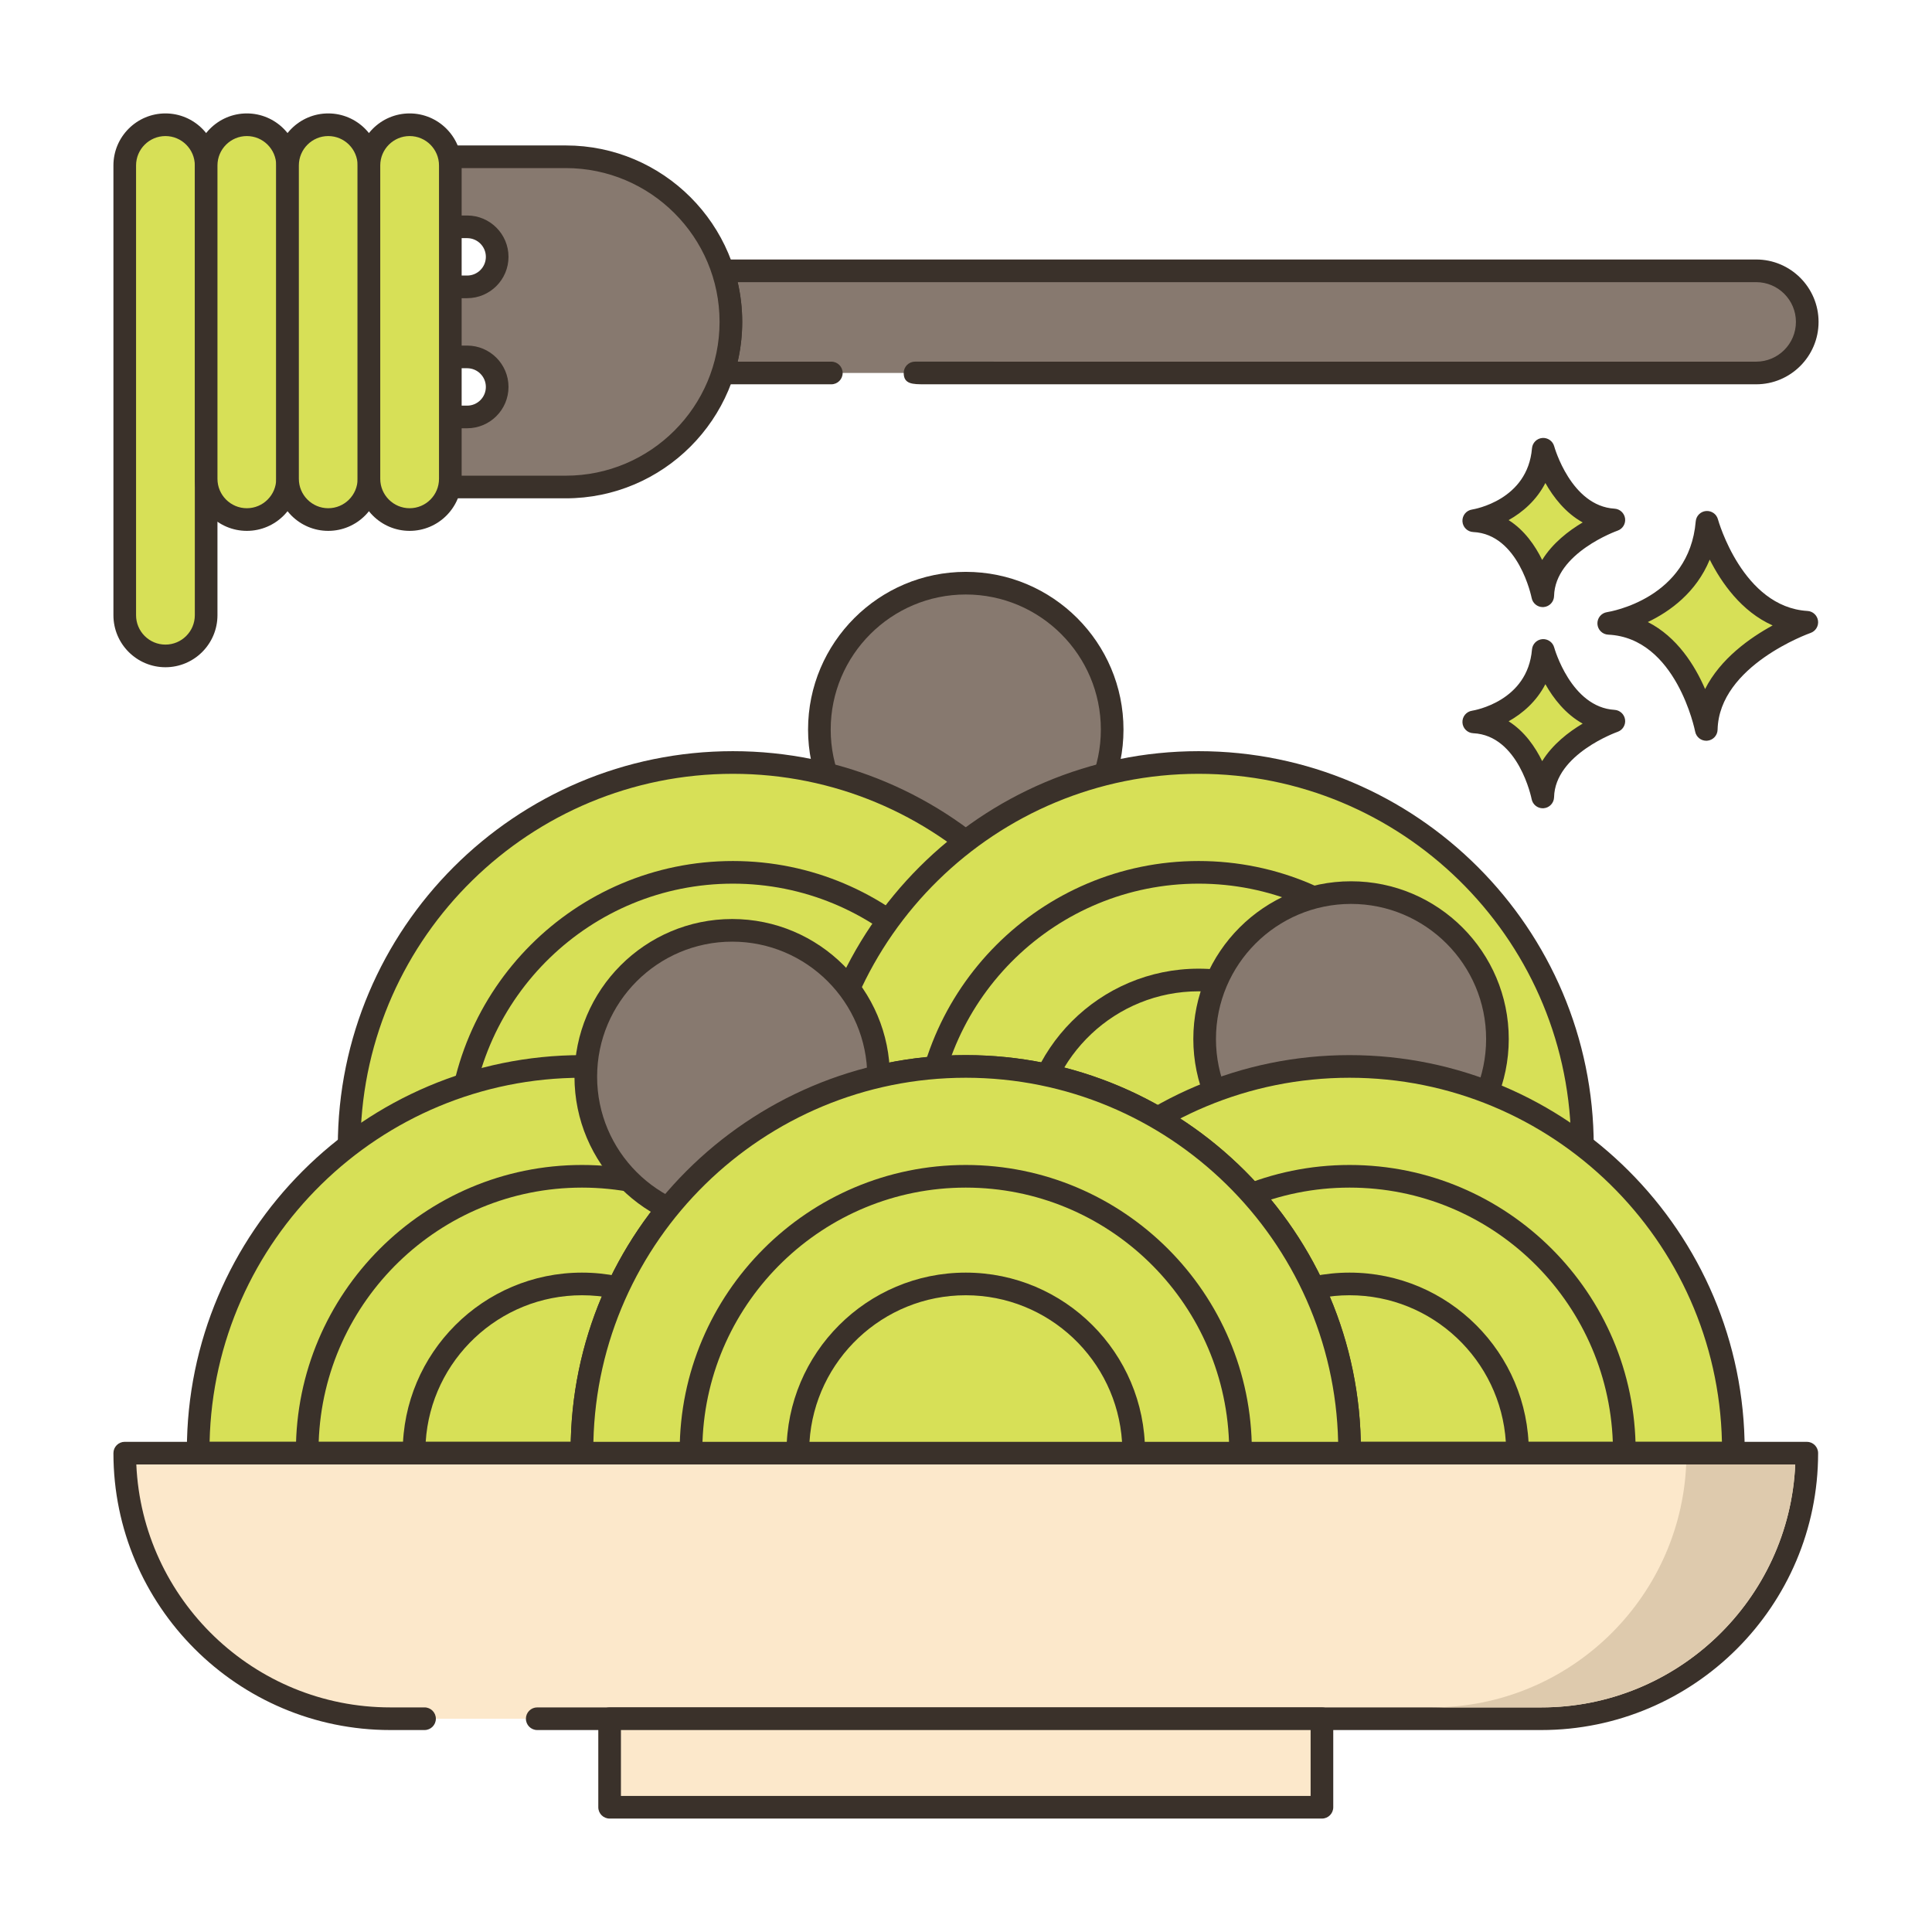 <svg id="Layer_1" enable-background="new 0 0 256 256" height="512" viewBox="0 0 256 256" width="512" xmlns="http://www.w3.org/2000/svg"><g><g><g><path d="m226.188 69.206c-.974 11.564-13.025 13.39-13.025 13.39 10.347.487 12.925 14.059 12.925 14.059.221-9.677 13.321-14.203 13.321-14.203-9.812-.586-13.221-13.246-13.221-13.246z" fill="#d7e057"/></g></g><g><g><path d="m239.5 80.955c-8.605-.514-11.832-12.024-11.863-12.14-.19-.702-.847-1.162-1.584-1.102-.725.066-1.298.642-1.359 1.367-.859 10.215-11.313 11.964-11.754 12.033-.763.115-1.313.79-1.273 1.561.04.77.657 1.384 1.428 1.421 9.027.425 11.498 12.718 11.521 12.842.138.711.76 1.217 1.473 1.217.042 0 .084-.001.126-.005.764-.064 1.357-.693 1.375-1.459.194-8.509 12.191-12.777 12.313-12.819.676-.235 1.092-.915.994-1.623-.1-.709-.683-1.25-1.397-1.293zm-13.566 10.346c-1.356-3.13-3.709-6.907-7.587-8.877 2.931-1.405 6.409-3.913 8.202-8.273 1.551 3.071 4.2 6.88 8.334 8.722-3.007 1.641-6.923 4.407-8.949 8.428z" fill="#3a312a"/></g></g><g><g><path d="m204.49 86.187c-.689 8.179-9.213 9.471-9.213 9.471 7.318.344 9.142 9.944 9.142 9.944.156-6.844 9.422-10.045 9.422-10.045-6.941-.416-9.351-9.37-9.351-9.37z" fill="#d7e057"/></g></g><g><g><path d="m213.932 94.059c-5.767-.345-7.972-8.186-7.993-8.265-.19-.702-.864-1.165-1.582-1.102-.726.065-1.3.642-1.361 1.368-.579 6.871-7.646 8.067-7.942 8.114-.763.115-1.313.79-1.273 1.561.04.77.657 1.384 1.428 1.421 6.035.284 7.724 8.643 7.739 8.725.136.712.759 1.22 1.473 1.22.041 0 .083-.002.125-.005.765-.063 1.358-.694 1.376-1.461.13-5.709 8.331-8.633 8.412-8.661.676-.234 1.093-.913.996-1.622-.1-.708-.685-1.25-1.398-1.293zm-9.585 6.795c-.924-1.886-2.34-3.947-4.447-5.28 1.855-1.041 3.697-2.63 4.871-4.917 1.057 1.874 2.654 3.955 4.941 5.224-1.85 1.101-3.989 2.741-5.365 4.973z" fill="#3a312a"/></g></g><g><g><path d="m204.49 59.529c-.689 8.179-9.213 9.471-9.213 9.471 7.318.344 9.142 9.944 9.142 9.944.156-6.845 9.422-10.045 9.422-10.045-6.941-.416-9.351-9.37-9.351-9.37z" fill="#d7e057"/></g></g><g><g><path d="m213.932 67.401c-5.767-.345-7.972-8.186-7.993-8.265-.19-.702-.864-1.163-1.582-1.102-.726.065-1.3.642-1.361 1.368-.579 6.871-7.646 8.067-7.942 8.114-.763.115-1.313.79-1.273 1.561.04.77.657 1.384 1.428 1.421 6.035.284 7.724 8.644 7.739 8.726.136.712.759 1.22 1.473 1.22.041 0 .083-.001.125-.005.765-.063 1.358-.694 1.376-1.461.13-5.71 8.331-8.634 8.412-8.662.676-.234 1.093-.913.996-1.622-.1-.708-.685-1.25-1.398-1.293zm-9.585 6.796c-.924-1.886-2.34-3.947-4.447-5.28 1.855-1.041 3.697-2.63 4.871-4.916 1.057 1.873 2.654 3.954 4.941 5.224-1.85 1.1-3.989 2.739-5.365 4.972z" fill="#3a312a"/></g></g><g><g><ellipse cx="127.97" cy="96.672" fill="#87796f" rx="19.398" ry="19.398" transform="matrix(1 -.033 .033 1 -3.125 4.283)"/></g></g><g><g><path d="m127.97 75.774c-11.523 0-20.898 9.375-20.898 20.898s9.375 20.898 20.898 20.898 20.898-9.375 20.898-20.898-9.375-20.898-20.898-20.898zm0 38.796c-9.869 0-17.898-8.029-17.898-17.898s8.029-17.898 17.898-17.898 17.898 8.029 17.898 17.898-8.029 17.898-17.898 17.898z" fill="#3a312a"/></g></g><g><g><path d="m97.116 101.033c-28.086 0-50.854 22.768-50.854 50.854 0 .13.009.257.01.386h101.688c.001-.129.01-.257.01-.386 0-28.086-22.768-50.854-50.854-50.854z" fill="#d7e057"/></g></g><g><g><path d="m97.116 99.534c-28.868 0-52.354 23.486-52.354 52.354l.01.398c.006.824.676 1.489 1.5 1.489h101.688c.824 0 1.494-.664 1.5-1.489l.01-.398c0-28.868-23.486-52.354-52.354-52.354zm-49.342 51.24c.594-26.702 22.5-48.24 49.342-48.24s48.747 21.539 49.341 48.24z" fill="#3a312a"/></g></g><g><g><path d="m97.116 115.589c-20.108 0-36.408 16.3-36.408 36.408 0 .092.006.184.007.277h72.802c.001-.093.007-.184.007-.277 0-20.107-16.3-36.408-36.408-36.408z" fill="#d7e057"/></g></g><g><g><path d="m97.116 114.089c-20.903 0-37.908 17.005-37.908 37.908l.007.292c.009.822.678 1.484 1.5 1.484h72.803c.828 0 1.502-.754 1.502-1.582l.005-.194c-.001-20.903-17.006-37.908-37.909-37.908zm-34.887 36.685c.646-18.685 16.047-33.685 34.887-33.685 18.813 0 34.197 14.96 34.882 33.685z" fill="#3a312a"/></g></g><g><g><path d="m97.116 129.854c-12.289 0-22.251 9.962-22.251 22.251 0 .057.004.113.004.169h44.494c0-.057.004-.112.004-.169 0-12.289-9.962-22.251-22.251-22.251z" fill="#d7e057"/></g></g><g><g><path d="m97.116 128.354c-13.097 0-23.751 10.655-23.751 23.751l.004.182c.007.824.677 1.487 1.5 1.487h44.494c.807 0 1.471-.717 1.501-1.523.001-.019.003-.127.003-.146 0-13.097-10.655-23.751-23.751-23.751zm-20.709 22.42c.688-10.825 9.714-19.42 20.709-19.42 10.985 0 20.003 8.58 20.706 19.42z" fill="#3a312a"/></g></g><g><g><path d="m158.824 101.033c-28.086 0-50.854 22.768-50.854 50.854 0 .13.009.257.01.386h101.689c.001-.129.01-.257.01-.386-.001-28.086-22.769-50.854-50.855-50.854z" fill="#d7e057"/></g></g><g><g><path d="m158.824 99.534c-28.868 0-52.354 23.486-52.354 52.354l.01.398c.006.824.676 1.489 1.5 1.489h101.689c.824 0 1.494-.664 1.5-1.489l.01-.398c0-28.868-23.487-52.354-52.355-52.354zm-49.342 51.24c.594-26.702 22.5-48.24 49.342-48.24s48.748 21.539 49.342 48.24z" fill="#3a312a"/></g></g><g><g><path d="m158.824 115.589c-20.108 0-36.408 16.3-36.408 36.408 0 .092.006.184.007.277h72.802c.001-.093.007-.184.007-.277 0-20.107-16.3-36.408-36.408-36.408z" fill="#d7e057"/></g></g><g><g><path d="m158.824 114.089c-20.902 0-37.908 17.005-37.908 37.908l.007.285c.004.825.675 1.492 1.5 1.492h72.803c.828 0 1.502-.754 1.502-1.582l.005-.194c-.001-20.904-17.006-37.909-37.909-37.909zm-34.887 36.685c.646-18.685 16.047-33.685 34.887-33.685 18.813 0 34.197 14.96 34.882 33.685z" fill="#3a312a"/></g></g><g><g><path d="m158.824 129.854c-12.289 0-22.251 9.962-22.251 22.251 0 .057.004.113.004.169h44.494c0-.057.004-.112.004-.169 0-12.289-9.962-22.251-22.251-22.251z" fill="#d7e057"/></g></g><g><g><path d="m158.824 128.354c-13.097 0-23.751 10.655-23.751 23.751l.004.169c0 .829.672 1.5 1.5 1.5h44.494c.809 0 1.473-.725 1.501-1.532.001-.018.003-.119.003-.137 0-13.097-10.654-23.751-23.751-23.751zm-20.709 22.42c.688-10.825 9.714-19.42 20.709-19.42 10.985 0 20.005 8.581 20.706 19.42z" fill="#3a312a"/></g></g><g><g><ellipse cx="179.019" cy="137.672" fill="#87796f" rx="19.398" ry="19.398" transform="matrix(.159 -.987 .987 .159 14.6 292.487)"/></g></g><g><g><path d="m179.019 116.774c-11.523 0-20.898 9.375-20.898 20.898s9.375 20.898 20.898 20.898c11.524 0 20.899-9.375 20.899-20.898s-9.375-20.898-20.899-20.898zm0 38.796c-9.869 0-17.898-8.029-17.898-17.898s8.029-17.898 17.898-17.898 17.899 8.029 17.899 17.898-8.029 17.898-17.899 17.898z" fill="#3a312a"/></g></g><g><g><path d="m77.116 141.308c-28.086 0-50.854 22.768-50.854 50.854 0 .13.009.257.01.386h101.688c.001-.129.01-.257.01-.386 0-28.086-22.768-50.854-50.854-50.854z" fill="#d7e057"/></g></g><g><g><path d="m77.116 139.808c-28.868 0-52.354 23.486-52.354 52.354l.01.398c.006.824.676 1.489 1.5 1.489h101.688c.824 0 1.494-.664 1.5-1.489l.01-.398c0-28.868-23.486-52.354-52.354-52.354zm-49.342 51.24c.594-26.702 22.5-48.24 49.342-48.24s48.748 21.539 49.342 48.24z" fill="#3a312a"/></g></g><g><g><path d="m77.116 155.864c-20.108 0-36.408 16.3-36.408 36.408 0 .092.006.184.007.276h72.802c.001-.092.007-.184.007-.276 0-20.108-16.3-36.408-36.408-36.408z" fill="#d7e057"/></g></g><g><g><path d="m77.116 154.364c-20.903 0-37.908 17.005-37.908 37.908l.007.292c.009.822.678 1.484 1.5 1.484h72.802c.825 0 1.498-.753 1.502-1.579l.004-.198c.001-20.902-17.004-37.907-37.907-37.907zm-34.887 36.684c.648-18.684 16.049-33.684 34.887-33.684 18.81 0 34.193 14.956 34.881 33.684z" fill="#3a312a"/></g></g><g><g><path d="m77.116 170.128c-12.289 0-22.251 9.962-22.251 22.251 0 .057.004.112.004.169h44.494c0-.057.004-.112.004-.169 0-12.289-9.962-22.251-22.251-22.251z" fill="#d7e057"/></g></g><g><g><path d="m77.116 168.628c-13.097 0-23.751 10.655-23.751 23.751l.004.182c.007.824.677 1.487 1.5 1.487h44.494c.807 0 1.471-.717 1.501-1.523.001-.019.003-.127.003-.146 0-13.096-10.655-23.751-23.751-23.751zm-20.709 22.42c.688-10.825 9.714-19.42 20.709-19.42 10.985 0 20.003 8.58 20.706 19.42z" fill="#3a312a"/></g></g><g><g><path d="m178.824 141.308c-28.086 0-50.854 22.768-50.854 50.854 0 .13.009.257.01.386h101.689c.001-.129.01-.257.01-.386-.001-28.086-22.769-50.854-50.855-50.854z" fill="#d7e057"/></g></g><g><g><path d="m178.824 139.808c-28.868 0-52.354 23.486-52.354 52.354l.01.398c.006.824.676 1.489 1.5 1.489h101.689c.824 0 1.494-.664 1.5-1.489l.01-.398c0-28.868-23.487-52.354-52.355-52.354zm-49.342 51.24c.594-26.702 22.5-48.24 49.342-48.24s48.748 21.539 49.342 48.24z" fill="#3a312a"/></g></g><g><g><path d="m178.824 155.864c-20.108 0-36.408 16.3-36.408 36.408 0 .092.006.184.007.276h72.802c.001-.092.007-.184.007-.276 0-20.108-16.3-36.408-36.408-36.408z" fill="#d7e057"/></g></g><g><g><path d="m178.824 154.364c-20.902 0-37.908 17.005-37.908 37.908l.007.292c.009.822.678 1.484 1.5 1.484h72.803c.828 0 1.502-.753 1.502-1.582l.005-.194c-.001-20.903-17.006-37.908-37.909-37.908zm-34.887 36.684c.648-18.684 16.048-33.684 34.887-33.684 18.813 0 34.197 14.959 34.882 33.684z" fill="#3a312a"/></g></g><g><g><path d="m178.824 170.128c-12.289 0-22.251 9.962-22.251 22.251 0 .057.004.112.004.169h44.494c0-.057.004-.112.004-.169 0-12.289-9.962-22.251-22.251-22.251z" fill="#d7e057"/></g></g><g><g><path d="m178.824 168.628c-13.097 0-23.751 10.655-23.751 23.751l.004.169c0 .829.672 1.5 1.5 1.5h44.494c.809 0 1.473-.725 1.501-1.532.001-.018.003-.119.003-.137 0-13.096-10.654-23.751-23.751-23.751zm-20.709 22.42c.688-10.825 9.714-19.42 20.709-19.42 10.985 0 20.005 8.581 20.706 19.42z" fill="#3a312a"/></g></g><g><g><path d="m16.53 192.548c0 19.436 15.756 35.192 35.192 35.192h152.497c19.436 0 35.192-15.756 35.192-35.192z" fill="#fce8cb"/></g></g><g><g><path d="m239.41 191.048h-222.88c-.829 0-1.5.671-1.5 1.5 0 20.232 16.46 36.692 36.692 36.692h4.531c.829 0 1.5-.671 1.5-1.5s-.671-1.5-1.5-1.5h-4.531c-18.076 0-32.872-14.307-33.659-32.192h219.814c-.787 17.885-15.583 32.192-33.658 32.192h-133.033c-.829 0-1.5.671-1.5 1.5s.671 1.5 1.5 1.5h133.032c20.231 0 36.691-16.46 36.691-36.692.001-.828-.671-1.5-1.499-1.5z" fill="#3a312a"/></g></g><g><g><path d="m80.777 227.74h94.387v11.731h-94.387z" fill="#fce8cb"/></g></g><g><g><path d="m175.163 226.24h-94.386c-.829 0-1.5.671-1.5 1.5v11.73c0 .829.671 1.5 1.5 1.5h94.386c.828 0 1.5-.671 1.5-1.5v-11.73c0-.828-.672-1.5-1.5-1.5zm-1.5 11.731h-91.386v-8.73h91.386z" fill="#3a312a"/></g></g><g><g><path d="m127.97 141.308c-28.086 0-50.854 22.768-50.854 50.854 0 .13.009.257.01.386h101.689c.001-.129.01-.257.01-.386-.001-28.086-22.769-50.854-50.855-50.854z" fill="#d7e057"/></g></g><g><g><path d="m127.97 139.808c-28.868 0-52.354 23.486-52.354 52.354l.009.392c.003.826.674 1.494 1.5 1.494h101.689c.824 0 1.494-.664 1.5-1.489l.01-.398c0-28.867-23.486-52.353-52.354-52.353zm-49.342 51.24c.594-26.702 22.5-48.24 49.342-48.24s48.748 21.539 49.341 48.24z" fill="#3a312a"/></g></g><g><g><path d="m127.97 155.864c-20.108 0-36.408 16.3-36.408 36.408 0 .092.006.184.007.276h72.802c.001-.092.007-.184.007-.276 0-20.108-16.3-36.408-36.408-36.408z" fill="#d7e057"/></g></g><g><g><path d="m127.97 154.364c-20.903 0-37.908 17.005-37.908 37.908l.007.284c.004.826.675 1.492 1.5 1.492h72.802c.822 0 1.494-.751 1.502-1.573l.005-.203c0-20.903-17.005-37.908-37.908-37.908zm-34.887 36.684c.648-18.684 16.049-33.684 34.887-33.684 18.808 0 34.189 14.951 34.88 33.684z" fill="#3a312a"/></g></g><g><g><path d="m127.97 170.128c-12.289 0-22.251 9.962-22.251 22.251 0 .057.004.112.004.169h44.494c0-.057.004-.112.004-.169 0-12.289-9.962-22.251-22.251-22.251z" fill="#d7e057"/></g></g><g><g><path d="m127.97 168.628c-13.096 0-23.751 10.655-23.751 23.751l.004.169c0 .829.671 1.5 1.5 1.5h44.494c.806 0 1.469-.708 1.501-1.513.001-.02.004-.136.004-.156 0-13.096-10.656-23.751-23.752-23.751zm-20.709 22.42c.688-10.825 9.714-19.42 20.709-19.42 10.984 0 20.003 8.579 20.706 19.42z" fill="#3a312a"/></g></g><g><g><path d="m223.43 194.05c-.79 17.88-15.58 32.19-33.66 32.19h14.45c18.07 0 32.87-14.31 33.66-32.19z" fill="#decaad"/></g></g><g><g><ellipse cx="97.019" cy="142.672" fill="#87796f" rx="19.398" ry="19.398" transform="matrix(.159 -.987 .987 .159 -59.28 215.737)"/></g></g><g><g><path d="m97.019 121.774c-11.523 0-20.898 9.375-20.898 20.898s9.375 20.898 20.898 20.898 20.898-9.375 20.898-20.898-9.375-20.898-20.898-20.898zm0 38.796c-9.869 0-17.898-8.029-17.898-17.898s8.029-17.898 17.898-17.898 17.898 8.029 17.898 17.898-8.028 17.898-17.898 17.898z" fill="#3a312a"/></g></g><g><g><path d="m127.97 141.308c-28.086 0-50.854 22.768-50.854 50.854 0 .13.009.257.01.386h101.689c.001-.129.01-.257.01-.386-.001-28.086-22.769-50.854-50.855-50.854z" fill="#d7e057"/></g></g><g><g><path d="m127.97 139.808c-28.868 0-52.354 23.486-52.354 52.354l.009.392c.003.826.674 1.494 1.5 1.494h101.689c.824 0 1.494-.664 1.5-1.489l.01-.398c0-28.867-23.486-52.353-52.354-52.353zm-49.342 51.24c.594-26.702 22.5-48.24 49.342-48.24s48.748 21.539 49.341 48.24z" fill="#3a312a"/></g></g><g><g><path d="m127.97 155.864c-20.108 0-36.408 16.3-36.408 36.408 0 .092.006.184.007.276h72.802c.001-.092.007-.184.007-.276 0-20.108-16.3-36.408-36.408-36.408z" fill="#d7e057"/></g></g><g><g><path d="m127.97 154.364c-20.903 0-37.908 17.005-37.908 37.908l.007.284c.004.826.675 1.492 1.5 1.492h72.802c.822 0 1.494-.751 1.502-1.573l.005-.203c0-20.903-17.005-37.908-37.908-37.908zm-34.887 36.684c.648-18.684 16.049-33.684 34.887-33.684 18.808 0 34.189 14.951 34.88 33.684z" fill="#3a312a"/></g></g><g><g><path d="m127.97 170.128c-12.289 0-22.251 9.962-22.251 22.251 0 .057.004.112.004.169h44.494c0-.057.004-.112.004-.169 0-12.289-9.962-22.251-22.251-22.251z" fill="#d7e057"/></g></g><g><g><path d="m127.97 168.628c-13.096 0-23.751 10.655-23.751 23.751l.004.169c0 .829.671 1.5 1.5 1.5h44.494c.806 0 1.469-.708 1.501-1.513.001-.02.004-.136.004-.156 0-13.096-10.656-23.751-23.752-23.751zm-20.709 22.42c.688-10.825 9.714-19.42 20.709-19.42 10.984 0 20.003 8.579 20.706 19.42z" fill="#3a312a"/></g></g><g><g><path d="m232.702 35.883h-136.927c.693 2.128 1.071 4.402 1.071 6.768s-.378 4.64-1.071 6.768h14.381l11.09-.003c0 .001 111.456.003 111.456.003 3.738 0 6.768-3.03 6.768-6.768 0-3.737-3.03-6.768-6.768-6.768z" fill="#87796f"/></g></g><g><g><path d="m232.702 34.384h-136.927c-.48 0-.932.23-1.214.619s-.361.889-.212 1.346c.662 2.032.997 4.152.997 6.304 0 2.151-.336 4.271-.997 6.303-.149.456-.07.957.212 1.346s.733.619 1.214.619h14.381c.829 0 1.5-.671 1.5-1.5s-.671-1.5-1.5-1.5h-12.408c.398-1.721.599-3.485.599-5.267s-.201-3.547-.599-5.268h134.954c2.904 0 5.268 2.363 5.268 5.268s-2.363 5.267-5.268 5.267c-1.11 0-111.08-.001-111.453-.002h-.002c-.397 0-.779.158-1.061.438-.282.282-.44.664-.44 1.062 0 1.5 1.214 1.5 2.751 1.5l110.204.002c4.559 0 8.268-3.709 8.268-8.267.001-4.561-3.708-8.27-8.267-8.27z" fill="#3a312a"/></g></g><g><g><path d="m74.969 20.774h-38.822c-2.563 0-4.641 2.078-4.641 4.641s2.078 4.641 4.641 4.641h25.754c2.197 0 3.978 1.781 3.978 3.978 0 2.197-1.781 3.978-3.978 3.978h-25.754c-2.563 0-4.641 2.078-4.641 4.641s2.078 4.641 4.641 4.641h25.754c2.197 0 3.978 1.781 3.978 3.978s-1.781 3.978-3.978 3.978h-25.754c-2.563 0-4.641 2.078-4.641 4.641s2.078 4.641 4.641 4.641h38.821c12.083 0 21.878-9.795 21.878-21.878s-9.794-21.88-21.877-21.88z" fill="#87796f"/></g></g><g><g><path d="m74.969 19.274h-38.822c-3.386 0-6.141 2.755-6.141 6.141s2.755 6.141 6.141 6.141h25.754c1.366 0 2.478 1.112 2.478 2.478s-1.111 2.478-2.478 2.478h-25.754c-3.386 0-6.141 2.755-6.141 6.141s2.755 6.141 6.141 6.141h25.754c1.366 0 2.478 1.111 2.478 2.478s-1.111 2.478-2.478 2.478h-25.754c-3.386 0-6.141 2.755-6.141 6.141s2.755 6.141 6.141 6.141h38.821c12.891 0 23.378-10.487 23.378-23.377.001-12.894-10.487-23.381-23.377-23.381zm0 43.755h-38.822c-1.732 0-3.141-1.409-3.141-3.141s1.409-3.141 3.141-3.141h25.754c3.021 0 5.478-2.458 5.478-5.478s-2.457-5.478-5.478-5.478h-25.754c-1.732 0-3.141-1.409-3.141-3.141s1.409-3.141 3.141-3.141h25.754c3.021 0 5.478-2.457 5.478-5.478s-2.457-5.478-5.478-5.478h-25.754c-1.732 0-3.141-1.409-3.141-3.141s1.409-3.141 3.141-3.141h38.821c11.236 0 20.378 9.142 20.378 20.378.001 11.239-9.141 20.38-20.377 20.38z" fill="#3a312a"/></g></g><g><g><path d="m21.923 16.529c-2.978 0-5.393 2.414-5.393 5.393v59.598c0 2.978 2.414 5.392 5.393 5.392 2.978 0 5.393-2.414 5.393-5.392v-59.598c-.001-2.978-2.415-5.393-5.393-5.393z" fill="#d7e057"/></g></g><g><g><path d="m21.922 15.029c-3.801 0-6.893 3.092-6.893 6.893v59.598c0 3.801 3.092 6.893 6.893 6.893s6.893-3.092 6.893-6.893v-59.598c0-3.801-3.092-6.893-6.893-6.893zm3.893 66.491c0 2.146-1.747 3.893-3.893 3.893-2.147 0-3.893-1.746-3.893-3.893v-59.598c0-2.146 1.746-3.893 3.893-3.893 2.146 0 3.893 1.746 3.893 3.893z" fill="#3a312a"/></g></g><g><g><path d="m32.708 16.529c-2.978 0-5.393 2.414-5.393 5.393v41.528c0 2.978 2.414 5.392 5.393 5.392 2.978 0 5.393-2.414 5.393-5.392v-41.528c-.001-2.978-2.415-5.393-5.393-5.393z" fill="#d7e057"/></g></g><g><g><path d="m32.708 15.029c-3.801 0-6.893 3.092-6.893 6.893v41.528c0 3.801 3.092 6.893 6.893 6.893s6.893-3.092 6.893-6.893v-41.528c0-3.801-3.092-6.893-6.893-6.893zm3.893 48.421c0 2.146-1.746 3.893-3.893 3.893s-3.893-1.747-3.893-3.893v-41.528c0-2.146 1.746-3.893 3.893-3.893 2.146 0 3.893 1.746 3.893 3.893z" fill="#3a312a"/></g></g><g><g><path d="m43.493 16.529c-2.978 0-5.393 2.414-5.393 5.393v41.528c0 2.978 2.414 5.392 5.393 5.392 2.978 0 5.393-2.414 5.393-5.392v-41.528c0-2.978-2.415-5.393-5.393-5.393z" fill="#d7e057"/></g></g><g><g><path d="m43.493 15.029c-3.801 0-6.893 3.092-6.893 6.893v41.528c0 3.801 3.092 6.893 6.893 6.893s6.893-3.092 6.893-6.893v-41.528c0-3.801-3.092-6.893-6.893-6.893zm3.893 48.421c0 2.146-1.746 3.893-3.893 3.893-2.146 0-3.893-1.747-3.893-3.893v-41.528c0-2.146 1.746-3.893 3.893-3.893 2.146 0 3.893 1.746 3.893 3.893z" fill="#3a312a"/></g></g><g><g><path d="m54.278 16.529c-2.978 0-5.393 2.414-5.393 5.393v41.528c0 2.978 2.414 5.392 5.393 5.392 2.978 0 5.393-2.414 5.393-5.392v-41.528c0-2.978-2.415-5.393-5.393-5.393z" fill="#d7e057"/></g></g><g><g><path d="m54.278 15.029c-3.801 0-6.893 3.092-6.893 6.893v41.528c0 3.801 3.092 6.893 6.893 6.893s6.893-3.092 6.893-6.893v-41.528c0-3.801-3.092-6.893-6.893-6.893zm3.893 48.421c0 2.146-1.746 3.893-3.893 3.893s-3.893-1.747-3.893-3.893v-41.528c0-2.146 1.746-3.893 3.893-3.893s3.893 1.746 3.893 3.893z" fill="#3a312a"/></g></g></g></svg>